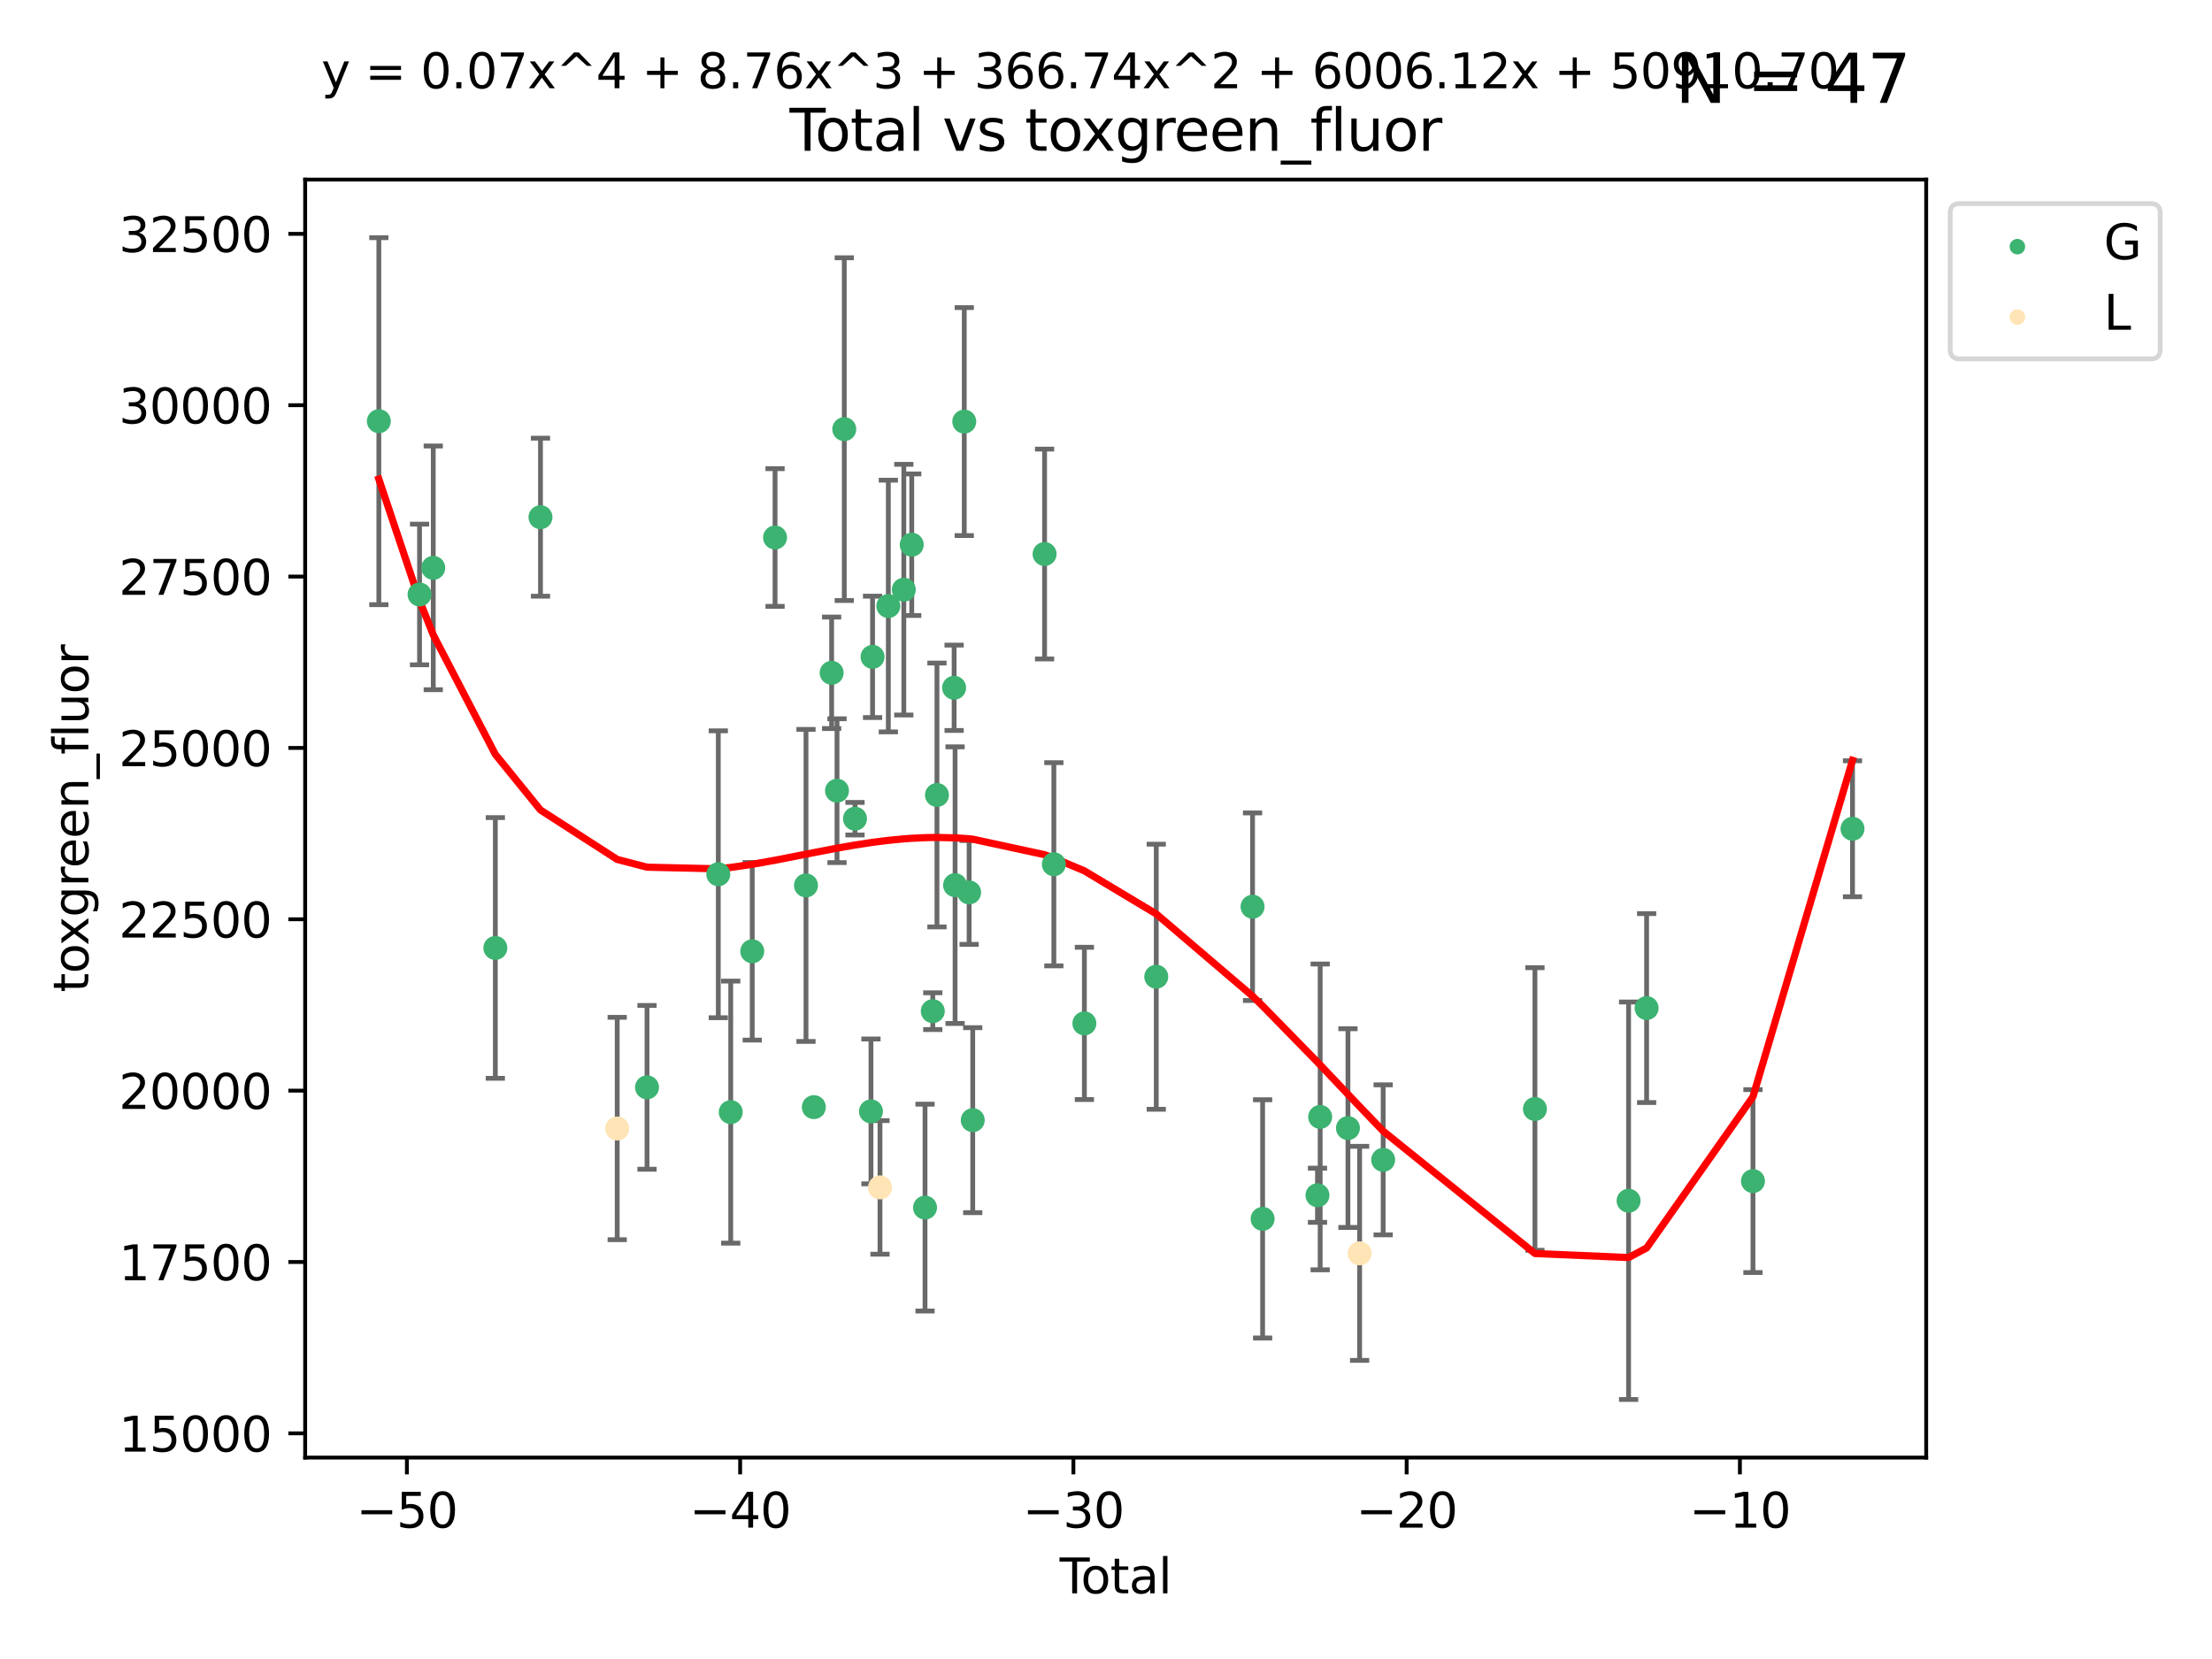 <?xml version="1.0" encoding="utf-8" standalone="no"?>
<!DOCTYPE svg PUBLIC "-//W3C//DTD SVG 1.1//EN"
  "http://www.w3.org/Graphics/SVG/1.1/DTD/svg11.dtd">
<svg xmlns:xlink="http://www.w3.org/1999/xlink" width="460.8pt" height="345.6pt" viewBox="0 0 460.8 345.6" xmlns="http://www.w3.org/2000/svg" version="1.1">
 <defs>
  <style type="text/css">*{stroke-linejoin: round; stroke-linecap: butt}</style>
 </defs>
 <g id="figure_1">
  <g id="patch_1">
   <path d="M 0 345.6 
L 460.8 345.6 
L 460.8 0 
L 0 0 
z
" style="fill: #ffffff"/>
  </g>
  <g id="axes_1">
   <g id="patch_2">
    <path d="M 63.571 303.64 
L 401.26 303.64 
L 401.26 37.411 
L 63.571 37.411 
z
" style="fill: #ffffff"/>
   </g>
   <g id="PathCollection_1">
    <defs>
     <path id="m833a8b3c25" d="M 0 1.118 
C 0.297 1.118 0.581 1 0.791 0.791 
C 1 0.581 1.118 0.297 1.118 0 
C 1.118 -0.297 1 -0.581 0.791 -0.791 
C 0.581 -1 0.297 -1.118 0 -1.118 
C -0.297 -1.118 -0.581 -1 -0.791 -0.791 
C -1 -0.581 -1.118 -0.297 -1.118 0 
C -1.118 0.297 -1 0.581 -0.791 0.791 
C -0.581 1 -0.297 1.118 0 1.118 
z
" style="stroke: #3cb371"/>
    </defs>
    <g clip-path="url(#p21137fdfd8)">
     <use xlink:href="#m833a8b3c25" x="78.921" y="87.738" style="fill: #3cb371; stroke: #3cb371"/>
     <use xlink:href="#m833a8b3c25" x="87.399" y="123.84" style="fill: #3cb371; stroke: #3cb371"/>
     <use xlink:href="#m833a8b3c25" x="90.255" y="118.294" style="fill: #3cb371; stroke: #3cb371"/>
     <use xlink:href="#m833a8b3c25" x="103.187" y="197.476" style="fill: #3cb371; stroke: #3cb371"/>
     <use xlink:href="#m833a8b3c25" x="112.594" y="107.742" style="fill: #3cb371; stroke: #3cb371"/>
     <use xlink:href="#m833a8b3c25" x="134.784" y="226.513" style="fill: #3cb371; stroke: #3cb371"/>
     <use xlink:href="#m833a8b3c25" x="149.633" y="182.125" style="fill: #3cb371; stroke: #3cb371"/>
     <use xlink:href="#m833a8b3c25" x="152.227" y="231.675" style="fill: #3cb371; stroke: #3cb371"/>
     <use xlink:href="#m833a8b3c25" x="156.706" y="198.17" style="fill: #3cb371; stroke: #3cb371"/>
     <use xlink:href="#m833a8b3c25" x="161.458" y="111.975" style="fill: #3cb371; stroke: #3cb371"/>
     <use xlink:href="#m833a8b3c25" x="167.902" y="184.449" style="fill: #3cb371; stroke: #3cb371"/>
     <use xlink:href="#m833a8b3c25" x="169.538" y="230.634" style="fill: #3cb371; stroke: #3cb371"/>
     <use xlink:href="#m833a8b3c25" x="173.244" y="140.158" style="fill: #3cb371; stroke: #3cb371"/>
     <use xlink:href="#m833a8b3c25" x="174.365" y="164.716" style="fill: #3cb371; stroke: #3cb371"/>
     <use xlink:href="#m833a8b3c25" x="175.877" y="89.399" style="fill: #3cb371; stroke: #3cb371"/>
     <use xlink:href="#m833a8b3c25" x="178.111" y="170.55" style="fill: #3cb371; stroke: #3cb371"/>
     <use xlink:href="#m833a8b3c25" x="181.439" y="231.524" style="fill: #3cb371; stroke: #3cb371"/>
     <use xlink:href="#m833a8b3c25" x="181.771" y="136.835" style="fill: #3cb371; stroke: #3cb371"/>
     <use xlink:href="#m833a8b3c25" x="185.056" y="126.245" style="fill: #3cb371; stroke: #3cb371"/>
     <use xlink:href="#m833a8b3c25" x="188.282" y="122.839" style="fill: #3cb371; stroke: #3cb371"/>
     <use xlink:href="#m833a8b3c25" x="189.932" y="113.471" style="fill: #3cb371; stroke: #3cb371"/>
     <use xlink:href="#m833a8b3c25" x="192.701" y="251.565" style="fill: #3cb371; stroke: #3cb371"/>
     <use xlink:href="#m833a8b3c25" x="194.315" y="210.646" style="fill: #3cb371; stroke: #3cb371"/>
     <use xlink:href="#m833a8b3c25" x="195.186" y="165.61" style="fill: #3cb371; stroke: #3cb371"/>
     <use xlink:href="#m833a8b3c25" x="198.759" y="143.275" style="fill: #3cb371; stroke: #3cb371"/>
     <use xlink:href="#m833a8b3c25" x="198.96" y="184.393" style="fill: #3cb371; stroke: #3cb371"/>
     <use xlink:href="#m833a8b3c25" x="200.874" y="87.826" style="fill: #3cb371; stroke: #3cb371"/>
     <use xlink:href="#m833a8b3c25" x="201.885" y="185.911" style="fill: #3cb371; stroke: #3cb371"/>
     <use xlink:href="#m833a8b3c25" x="202.64" y="233.349" style="fill: #3cb371; stroke: #3cb371"/>
     <use xlink:href="#m833a8b3c25" x="217.607" y="115.414" style="fill: #3cb371; stroke: #3cb371"/>
     <use xlink:href="#m833a8b3c25" x="219.537" y="180.043" style="fill: #3cb371; stroke: #3cb371"/>
     <use xlink:href="#m833a8b3c25" x="225.896" y="213.192" style="fill: #3cb371; stroke: #3cb371"/>
     <use xlink:href="#m833a8b3c25" x="240.87" y="203.469" style="fill: #3cb371; stroke: #3cb371"/>
     <use xlink:href="#m833a8b3c25" x="260.929" y="188.883" style="fill: #3cb371; stroke: #3cb371"/>
     <use xlink:href="#m833a8b3c25" x="263.027" y="253.913" style="fill: #3cb371; stroke: #3cb371"/>
     <use xlink:href="#m833a8b3c25" x="274.455" y="248.997" style="fill: #3cb371; stroke: #3cb371"/>
     <use xlink:href="#m833a8b3c25" x="275.016" y="232.673" style="fill: #3cb371; stroke: #3cb371"/>
     <use xlink:href="#m833a8b3c25" x="280.802" y="235.002" style="fill: #3cb371; stroke: #3cb371"/>
     <use xlink:href="#m833a8b3c25" x="288.138" y="241.616" style="fill: #3cb371; stroke: #3cb371"/>
     <use xlink:href="#m833a8b3c25" x="319.757" y="231.019" style="fill: #3cb371; stroke: #3cb371"/>
     <use xlink:href="#m833a8b3c25" x="339.265" y="250.138" style="fill: #3cb371; stroke: #3cb371"/>
     <use xlink:href="#m833a8b3c25" x="343.02" y="210.001" style="fill: #3cb371; stroke: #3cb371"/>
     <use xlink:href="#m833a8b3c25" x="365.174" y="246.043" style="fill: #3cb371; stroke: #3cb371"/>
     <use xlink:href="#m833a8b3c25" x="385.911" y="172.647" style="fill: #3cb371; stroke: #3cb371"/>
    </g>
   </g>
   <g id="PathCollection_2">
    <defs>
     <path id="mdbd1eb223b" d="M 0 1.118 
C 0.297 1.118 0.581 1 0.791 0.791 
C 1 0.581 1.118 0.297 1.118 0 
C 1.118 -0.297 1 -0.581 0.791 -0.791 
C 0.581 -1 0.297 -1.118 0 -1.118 
C -0.297 -1.118 -0.581 -1 -0.791 -0.791 
C -1 -0.581 -1.118 -0.297 -1.118 0 
C -1.118 0.297 -1 0.581 -0.791 0.791 
C -0.581 1 -0.297 1.118 0 1.118 
z
" style="stroke: #ffe4b5"/>
    </defs>
    <g clip-path="url(#p21137fdfd8)">
     <use xlink:href="#mdbd1eb223b" x="128.574" y="235.086" style="fill: #ffe4b5; stroke: #ffe4b5"/>
     <use xlink:href="#mdbd1eb223b" x="183.32" y="247.356" style="fill: #ffe4b5; stroke: #ffe4b5"/>
     <use xlink:href="#mdbd1eb223b" x="283.237" y="261.094" style="fill: #ffe4b5; stroke: #ffe4b5"/>
    </g>
   </g>
   <g id="matplotlib.axis_1">
    <g id="xtick_1">
     <g id="line2d_1">
      <defs>
       <path id="me1c1e3793d" d="M 0 0 
L 0 3.5 
" style="stroke: #000000; stroke-width: 0.8"/>
      </defs>
      <g>
       <use xlink:href="#me1c1e3793d" x="84.763" y="303.64" style="stroke: #000000; stroke-width: 0.8"/>
      </g>
     </g>
     <g id="text_1">
      <!-- −50 -->
      <g transform="translate(74.211 318.238)scale(0.1 -0.1)">
       <defs>
        <path id="DejaVuSans-2212" d="M 678 2272 
L 4684 2272 
L 4684 1741 
L 678 1741 
L 678 2272 
z
" transform="scale(0.016)"/>
        <path id="DejaVuSans-35" d="M 691 4666 
L 3169 4666 
L 3169 4134 
L 1269 4134 
L 1269 2991 
Q 1406 3038 1543 3061 
Q 1681 3084 1819 3084 
Q 2600 3084 3056 2656 
Q 3513 2228 3513 1497 
Q 3513 744 3044 326 
Q 2575 -91 1722 -91 
Q 1428 -91 1123 -41 
Q 819 9 494 109 
L 494 744 
Q 775 591 1075 516 
Q 1375 441 1709 441 
Q 2250 441 2565 725 
Q 2881 1009 2881 1497 
Q 2881 1984 2565 2268 
Q 2250 2553 1709 2553 
Q 1456 2553 1204 2497 
Q 953 2441 691 2322 
L 691 4666 
z
" transform="scale(0.016)"/>
        <path id="DejaVuSans-30" d="M 2034 4250 
Q 1547 4250 1301 3770 
Q 1056 3291 1056 2328 
Q 1056 1369 1301 889 
Q 1547 409 2034 409 
Q 2525 409 2770 889 
Q 3016 1369 3016 2328 
Q 3016 3291 2770 3770 
Q 2525 4250 2034 4250 
z
M 2034 4750 
Q 2819 4750 3233 4129 
Q 3647 3509 3647 2328 
Q 3647 1150 3233 529 
Q 2819 -91 2034 -91 
Q 1250 -91 836 529 
Q 422 1150 422 2328 
Q 422 3509 836 4129 
Q 1250 4750 2034 4750 
z
" transform="scale(0.016)"/>
       </defs>
       <use xlink:href="#DejaVuSans-2212"/>
       <use xlink:href="#DejaVuSans-35" x="83.789"/>
       <use xlink:href="#DejaVuSans-30" x="147.412"/>
      </g>
     </g>
    </g>
    <g id="xtick_2">
     <g id="line2d_2">
      <g>
       <use xlink:href="#me1c1e3793d" x="154.186" y="303.64" style="stroke: #000000; stroke-width: 0.8"/>
      </g>
     </g>
     <g id="text_2">
      <!-- −40 -->
      <g transform="translate(143.633 318.238)scale(0.1 -0.1)">
       <defs>
        <path id="DejaVuSans-34" d="M 2419 4116 
L 825 1625 
L 2419 1625 
L 2419 4116 
z
M 2253 4666 
L 3047 4666 
L 3047 1625 
L 3713 1625 
L 3713 1100 
L 3047 1100 
L 3047 0 
L 2419 0 
L 2419 1100 
L 313 1100 
L 313 1709 
L 2253 4666 
z
" transform="scale(0.016)"/>
       </defs>
       <use xlink:href="#DejaVuSans-2212"/>
       <use xlink:href="#DejaVuSans-34" x="83.789"/>
       <use xlink:href="#DejaVuSans-30" x="147.412"/>
      </g>
     </g>
    </g>
    <g id="xtick_3">
     <g id="line2d_3">
      <g>
       <use xlink:href="#me1c1e3793d" x="223.608" y="303.64" style="stroke: #000000; stroke-width: 0.8"/>
      </g>
     </g>
     <g id="text_3">
      <!-- −30 -->
      <g transform="translate(213.056 318.238)scale(0.1 -0.1)">
       <defs>
        <path id="DejaVuSans-33" d="M 2597 2516 
Q 3050 2419 3304 2112 
Q 3559 1806 3559 1356 
Q 3559 666 3084 287 
Q 2609 -91 1734 -91 
Q 1441 -91 1130 -33 
Q 819 25 488 141 
L 488 750 
Q 750 597 1062 519 
Q 1375 441 1716 441 
Q 2309 441 2620 675 
Q 2931 909 2931 1356 
Q 2931 1769 2642 2001 
Q 2353 2234 1838 2234 
L 1294 2234 
L 1294 2753 
L 1863 2753 
Q 2328 2753 2575 2939 
Q 2822 3125 2822 3475 
Q 2822 3834 2567 4026 
Q 2313 4219 1838 4219 
Q 1578 4219 1281 4162 
Q 984 4106 628 3988 
L 628 4550 
Q 988 4650 1302 4700 
Q 1616 4750 1894 4750 
Q 2613 4750 3031 4423 
Q 3450 4097 3450 3541 
Q 3450 3153 3228 2886 
Q 3006 2619 2597 2516 
z
" transform="scale(0.016)"/>
       </defs>
       <use xlink:href="#DejaVuSans-2212"/>
       <use xlink:href="#DejaVuSans-33" x="83.789"/>
       <use xlink:href="#DejaVuSans-30" x="147.412"/>
      </g>
     </g>
    </g>
    <g id="xtick_4">
     <g id="line2d_4">
      <g>
       <use xlink:href="#me1c1e3793d" x="293.031" y="303.64" style="stroke: #000000; stroke-width: 0.8"/>
      </g>
     </g>
     <g id="text_4">
      <!-- −20 -->
      <g transform="translate(282.478 318.238)scale(0.1 -0.1)">
       <defs>
        <path id="DejaVuSans-32" d="M 1228 531 
L 3431 531 
L 3431 0 
L 469 0 
L 469 531 
Q 828 903 1448 1529 
Q 2069 2156 2228 2338 
Q 2531 2678 2651 2914 
Q 2772 3150 2772 3378 
Q 2772 3750 2511 3984 
Q 2250 4219 1831 4219 
Q 1534 4219 1204 4116 
Q 875 4013 500 3803 
L 500 4441 
Q 881 4594 1212 4672 
Q 1544 4750 1819 4750 
Q 2544 4750 2975 4387 
Q 3406 4025 3406 3419 
Q 3406 3131 3298 2873 
Q 3191 2616 2906 2266 
Q 2828 2175 2409 1742 
Q 1991 1309 1228 531 
z
" transform="scale(0.016)"/>
       </defs>
       <use xlink:href="#DejaVuSans-2212"/>
       <use xlink:href="#DejaVuSans-32" x="83.789"/>
       <use xlink:href="#DejaVuSans-30" x="147.412"/>
      </g>
     </g>
    </g>
    <g id="xtick_5">
     <g id="line2d_5">
      <g>
       <use xlink:href="#me1c1e3793d" x="362.453" y="303.64" style="stroke: #000000; stroke-width: 0.8"/>
      </g>
     </g>
     <g id="text_5">
      <!-- −10 -->
      <g transform="translate(351.901 318.238)scale(0.1 -0.1)">
       <defs>
        <path id="DejaVuSans-31" d="M 794 531 
L 1825 531 
L 1825 4091 
L 703 3866 
L 703 4441 
L 1819 4666 
L 2450 4666 
L 2450 531 
L 3481 531 
L 3481 0 
L 794 0 
L 794 531 
z
" transform="scale(0.016)"/>
       </defs>
       <use xlink:href="#DejaVuSans-2212"/>
       <use xlink:href="#DejaVuSans-31" x="83.789"/>
       <use xlink:href="#DejaVuSans-30" x="147.412"/>
      </g>
     </g>
    </g>
    <g id="text_6">
     <!-- Total -->
     <g transform="translate(220.739 331.917)scale(0.1 -0.1)">
      <defs>
       <path id="DejaVuSans-54" d="M -19 4666 
L 3928 4666 
L 3928 4134 
L 2272 4134 
L 2272 0 
L 1638 0 
L 1638 4134 
L -19 4134 
L -19 4666 
z
" transform="scale(0.016)"/>
       <path id="DejaVuSans-6f" d="M 1959 3097 
Q 1497 3097 1228 2736 
Q 959 2375 959 1747 
Q 959 1119 1226 758 
Q 1494 397 1959 397 
Q 2419 397 2687 759 
Q 2956 1122 2956 1747 
Q 2956 2369 2687 2733 
Q 2419 3097 1959 3097 
z
M 1959 3584 
Q 2709 3584 3137 3096 
Q 3566 2609 3566 1747 
Q 3566 888 3137 398 
Q 2709 -91 1959 -91 
Q 1206 -91 779 398 
Q 353 888 353 1747 
Q 353 2609 779 3096 
Q 1206 3584 1959 3584 
z
" transform="scale(0.016)"/>
       <path id="DejaVuSans-74" d="M 1172 4494 
L 1172 3500 
L 2356 3500 
L 2356 3053 
L 1172 3053 
L 1172 1153 
Q 1172 725 1289 603 
Q 1406 481 1766 481 
L 2356 481 
L 2356 0 
L 1766 0 
Q 1100 0 847 248 
Q 594 497 594 1153 
L 594 3053 
L 172 3053 
L 172 3500 
L 594 3500 
L 594 4494 
L 1172 4494 
z
" transform="scale(0.016)"/>
       <path id="DejaVuSans-61" d="M 2194 1759 
Q 1497 1759 1228 1600 
Q 959 1441 959 1056 
Q 959 750 1161 570 
Q 1363 391 1709 391 
Q 2188 391 2477 730 
Q 2766 1069 2766 1631 
L 2766 1759 
L 2194 1759 
z
M 3341 1997 
L 3341 0 
L 2766 0 
L 2766 531 
Q 2569 213 2275 61 
Q 1981 -91 1556 -91 
Q 1019 -91 701 211 
Q 384 513 384 1019 
Q 384 1609 779 1909 
Q 1175 2209 1959 2209 
L 2766 2209 
L 2766 2266 
Q 2766 2663 2505 2880 
Q 2244 3097 1772 3097 
Q 1472 3097 1187 3025 
Q 903 2953 641 2809 
L 641 3341 
Q 956 3463 1253 3523 
Q 1550 3584 1831 3584 
Q 2591 3584 2966 3190 
Q 3341 2797 3341 1997 
z
" transform="scale(0.016)"/>
       <path id="DejaVuSans-6c" d="M 603 4863 
L 1178 4863 
L 1178 0 
L 603 0 
L 603 4863 
z
" transform="scale(0.016)"/>
      </defs>
      <use xlink:href="#DejaVuSans-54"/>
      <use xlink:href="#DejaVuSans-6f" x="44.084"/>
      <use xlink:href="#DejaVuSans-74" x="105.266"/>
      <use xlink:href="#DejaVuSans-61" x="144.475"/>
      <use xlink:href="#DejaVuSans-6c" x="205.754"/>
     </g>
    </g>
   </g>
   <g id="matplotlib.axis_2">
    <g id="ytick_1">
     <g id="line2d_6">
      <defs>
       <path id="m0586130b0b" d="M 0 0 
L -3.5 0 
" style="stroke: #000000; stroke-width: 0.8"/>
      </defs>
      <g>
       <use xlink:href="#m0586130b0b" x="63.571" y="298.595" style="stroke: #000000; stroke-width: 0.8"/>
      </g>
     </g>
     <g id="text_7">
      <!-- 15000 -->
      <g transform="translate(24.759 302.395)scale(0.1 -0.1)">
       <use xlink:href="#DejaVuSans-31"/>
       <use xlink:href="#DejaVuSans-35" x="63.623"/>
       <use xlink:href="#DejaVuSans-30" x="127.246"/>
       <use xlink:href="#DejaVuSans-30" x="190.869"/>
       <use xlink:href="#DejaVuSans-30" x="254.492"/>
      </g>
     </g>
    </g>
    <g id="ytick_2">
     <g id="line2d_7">
      <g>
       <use xlink:href="#m0586130b0b" x="63.571" y="262.898" style="stroke: #000000; stroke-width: 0.8"/>
      </g>
     </g>
     <g id="text_8">
      <!-- 17500 -->
      <g transform="translate(24.759 266.697)scale(0.1 -0.1)">
       <defs>
        <path id="DejaVuSans-37" d="M 525 4666 
L 3525 4666 
L 3525 4397 
L 1831 0 
L 1172 0 
L 2766 4134 
L 525 4134 
L 525 4666 
z
" transform="scale(0.016)"/>
       </defs>
       <use xlink:href="#DejaVuSans-31"/>
       <use xlink:href="#DejaVuSans-37" x="63.623"/>
       <use xlink:href="#DejaVuSans-35" x="127.246"/>
       <use xlink:href="#DejaVuSans-30" x="190.869"/>
       <use xlink:href="#DejaVuSans-30" x="254.492"/>
      </g>
     </g>
    </g>
    <g id="ytick_3">
     <g id="line2d_8">
      <g>
       <use xlink:href="#m0586130b0b" x="63.571" y="227.2" style="stroke: #000000; stroke-width: 0.8"/>
      </g>
     </g>
     <g id="text_9">
      <!-- 20000 -->
      <g transform="translate(24.759 230.999)scale(0.1 -0.1)">
       <use xlink:href="#DejaVuSans-32"/>
       <use xlink:href="#DejaVuSans-30" x="63.623"/>
       <use xlink:href="#DejaVuSans-30" x="127.246"/>
       <use xlink:href="#DejaVuSans-30" x="190.869"/>
       <use xlink:href="#DejaVuSans-30" x="254.492"/>
      </g>
     </g>
    </g>
    <g id="ytick_4">
     <g id="line2d_9">
      <g>
       <use xlink:href="#m0586130b0b" x="63.571" y="191.502" style="stroke: #000000; stroke-width: 0.8"/>
      </g>
     </g>
     <g id="text_10">
      <!-- 22500 -->
      <g transform="translate(24.759 195.302)scale(0.1 -0.1)">
       <use xlink:href="#DejaVuSans-32"/>
       <use xlink:href="#DejaVuSans-32" x="63.623"/>
       <use xlink:href="#DejaVuSans-35" x="127.246"/>
       <use xlink:href="#DejaVuSans-30" x="190.869"/>
       <use xlink:href="#DejaVuSans-30" x="254.492"/>
      </g>
     </g>
    </g>
    <g id="ytick_5">
     <g id="line2d_10">
      <g>
       <use xlink:href="#m0586130b0b" x="63.571" y="155.805" style="stroke: #000000; stroke-width: 0.8"/>
      </g>
     </g>
     <g id="text_11">
      <!-- 25000 -->
      <g transform="translate(24.759 159.604)scale(0.1 -0.1)">
       <use xlink:href="#DejaVuSans-32"/>
       <use xlink:href="#DejaVuSans-35" x="63.623"/>
       <use xlink:href="#DejaVuSans-30" x="127.246"/>
       <use xlink:href="#DejaVuSans-30" x="190.869"/>
       <use xlink:href="#DejaVuSans-30" x="254.492"/>
      </g>
     </g>
    </g>
    <g id="ytick_6">
     <g id="line2d_11">
      <g>
       <use xlink:href="#m0586130b0b" x="63.571" y="120.107" style="stroke: #000000; stroke-width: 0.8"/>
      </g>
     </g>
     <g id="text_12">
      <!-- 27500 -->
      <g transform="translate(24.759 123.906)scale(0.1 -0.1)">
       <use xlink:href="#DejaVuSans-32"/>
       <use xlink:href="#DejaVuSans-37" x="63.623"/>
       <use xlink:href="#DejaVuSans-35" x="127.246"/>
       <use xlink:href="#DejaVuSans-30" x="190.869"/>
       <use xlink:href="#DejaVuSans-30" x="254.492"/>
      </g>
     </g>
    </g>
    <g id="ytick_7">
     <g id="line2d_12">
      <g>
       <use xlink:href="#m0586130b0b" x="63.571" y="84.409" style="stroke: #000000; stroke-width: 0.8"/>
      </g>
     </g>
     <g id="text_13">
      <!-- 30000 -->
      <g transform="translate(24.759 88.208)scale(0.1 -0.1)">
       <use xlink:href="#DejaVuSans-33"/>
       <use xlink:href="#DejaVuSans-30" x="63.623"/>
       <use xlink:href="#DejaVuSans-30" x="127.246"/>
       <use xlink:href="#DejaVuSans-30" x="190.869"/>
       <use xlink:href="#DejaVuSans-30" x="254.492"/>
      </g>
     </g>
    </g>
    <g id="ytick_8">
     <g id="line2d_13">
      <g>
       <use xlink:href="#m0586130b0b" x="63.571" y="48.712" style="stroke: #000000; stroke-width: 0.8"/>
      </g>
     </g>
     <g id="text_14">
      <!-- 32500 -->
      <g transform="translate(24.759 52.511)scale(0.1 -0.1)">
       <use xlink:href="#DejaVuSans-33"/>
       <use xlink:href="#DejaVuSans-32" x="63.623"/>
       <use xlink:href="#DejaVuSans-35" x="127.246"/>
       <use xlink:href="#DejaVuSans-30" x="190.869"/>
       <use xlink:href="#DejaVuSans-30" x="254.492"/>
      </g>
     </g>
    </g>
    <g id="text_15">
     <!-- toxgreen_fluor -->
     <g transform="translate(18.401 206.72)rotate(-90)scale(0.1 -0.1)">
      <defs>
       <path id="DejaVuSans-78" d="M 3513 3500 
L 2247 1797 
L 3578 0 
L 2900 0 
L 1881 1375 
L 863 0 
L 184 0 
L 1544 1831 
L 300 3500 
L 978 3500 
L 1906 2253 
L 2834 3500 
L 3513 3500 
z
" transform="scale(0.016)"/>
       <path id="DejaVuSans-67" d="M 2906 1791 
Q 2906 2416 2648 2759 
Q 2391 3103 1925 3103 
Q 1463 3103 1205 2759 
Q 947 2416 947 1791 
Q 947 1169 1205 825 
Q 1463 481 1925 481 
Q 2391 481 2648 825 
Q 2906 1169 2906 1791 
z
M 3481 434 
Q 3481 -459 3084 -895 
Q 2688 -1331 1869 -1331 
Q 1566 -1331 1297 -1286 
Q 1028 -1241 775 -1147 
L 775 -588 
Q 1028 -725 1275 -790 
Q 1522 -856 1778 -856 
Q 2344 -856 2625 -561 
Q 2906 -266 2906 331 
L 2906 616 
Q 2728 306 2450 153 
Q 2172 0 1784 0 
Q 1141 0 747 490 
Q 353 981 353 1791 
Q 353 2603 747 3093 
Q 1141 3584 1784 3584 
Q 2172 3584 2450 3431 
Q 2728 3278 2906 2969 
L 2906 3500 
L 3481 3500 
L 3481 434 
z
" transform="scale(0.016)"/>
       <path id="DejaVuSans-72" d="M 2631 2963 
Q 2534 3019 2420 3045 
Q 2306 3072 2169 3072 
Q 1681 3072 1420 2755 
Q 1159 2438 1159 1844 
L 1159 0 
L 581 0 
L 581 3500 
L 1159 3500 
L 1159 2956 
Q 1341 3275 1631 3429 
Q 1922 3584 2338 3584 
Q 2397 3584 2469 3576 
Q 2541 3569 2628 3553 
L 2631 2963 
z
" transform="scale(0.016)"/>
       <path id="DejaVuSans-65" d="M 3597 1894 
L 3597 1613 
L 953 1613 
Q 991 1019 1311 708 
Q 1631 397 2203 397 
Q 2534 397 2845 478 
Q 3156 559 3463 722 
L 3463 178 
Q 3153 47 2828 -22 
Q 2503 -91 2169 -91 
Q 1331 -91 842 396 
Q 353 884 353 1716 
Q 353 2575 817 3079 
Q 1281 3584 2069 3584 
Q 2775 3584 3186 3129 
Q 3597 2675 3597 1894 
z
M 3022 2063 
Q 3016 2534 2758 2815 
Q 2500 3097 2075 3097 
Q 1594 3097 1305 2825 
Q 1016 2553 972 2059 
L 3022 2063 
z
" transform="scale(0.016)"/>
       <path id="DejaVuSans-6e" d="M 3513 2113 
L 3513 0 
L 2938 0 
L 2938 2094 
Q 2938 2591 2744 2837 
Q 2550 3084 2163 3084 
Q 1697 3084 1428 2787 
Q 1159 2491 1159 1978 
L 1159 0 
L 581 0 
L 581 3500 
L 1159 3500 
L 1159 2956 
Q 1366 3272 1645 3428 
Q 1925 3584 2291 3584 
Q 2894 3584 3203 3211 
Q 3513 2838 3513 2113 
z
" transform="scale(0.016)"/>
       <path id="DejaVuSans-5f" d="M 3263 -1063 
L 3263 -1509 
L -63 -1509 
L -63 -1063 
L 3263 -1063 
z
" transform="scale(0.016)"/>
       <path id="DejaVuSans-66" d="M 2375 4863 
L 2375 4384 
L 1825 4384 
Q 1516 4384 1395 4259 
Q 1275 4134 1275 3809 
L 1275 3500 
L 2222 3500 
L 2222 3053 
L 1275 3053 
L 1275 0 
L 697 0 
L 697 3053 
L 147 3053 
L 147 3500 
L 697 3500 
L 697 3744 
Q 697 4328 969 4595 
Q 1241 4863 1831 4863 
L 2375 4863 
z
" transform="scale(0.016)"/>
       <path id="DejaVuSans-75" d="M 544 1381 
L 544 3500 
L 1119 3500 
L 1119 1403 
Q 1119 906 1312 657 
Q 1506 409 1894 409 
Q 2359 409 2629 706 
Q 2900 1003 2900 1516 
L 2900 3500 
L 3475 3500 
L 3475 0 
L 2900 0 
L 2900 538 
Q 2691 219 2414 64 
Q 2138 -91 1772 -91 
Q 1169 -91 856 284 
Q 544 659 544 1381 
z
M 1991 3584 
L 1991 3584 
z
" transform="scale(0.016)"/>
      </defs>
      <use xlink:href="#DejaVuSans-74"/>
      <use xlink:href="#DejaVuSans-6f" x="39.209"/>
      <use xlink:href="#DejaVuSans-78" x="97.266"/>
      <use xlink:href="#DejaVuSans-67" x="156.445"/>
      <use xlink:href="#DejaVuSans-72" x="219.922"/>
      <use xlink:href="#DejaVuSans-65" x="258.785"/>
      <use xlink:href="#DejaVuSans-65" x="320.309"/>
      <use xlink:href="#DejaVuSans-6e" x="381.832"/>
      <use xlink:href="#DejaVuSans-5f" x="445.211"/>
      <use xlink:href="#DejaVuSans-66" x="495.211"/>
      <use xlink:href="#DejaVuSans-6c" x="530.416"/>
      <use xlink:href="#DejaVuSans-75" x="558.199"/>
      <use xlink:href="#DejaVuSans-6f" x="621.578"/>
      <use xlink:href="#DejaVuSans-72" x="682.76"/>
     </g>
    </g>
   </g>
   <g id="LineCollection_1">
    <path d="M 78.921 125.963 
L 78.921 49.513 
" clip-path="url(#p21137fdfd8)" style="fill: none; stroke: #696969"/>
    <path d="M 87.399 138.491 
L 87.399 109.188 
" clip-path="url(#p21137fdfd8)" style="fill: none; stroke: #696969"/>
    <path d="M 90.255 143.678 
L 90.255 92.91 
" clip-path="url(#p21137fdfd8)" style="fill: none; stroke: #696969"/>
    <path d="M 103.187 224.63 
L 103.187 170.321 
" clip-path="url(#p21137fdfd8)" style="fill: none; stroke: #696969"/>
    <path d="M 112.594 124.201 
L 112.594 91.283 
" clip-path="url(#p21137fdfd8)" style="fill: none; stroke: #696969"/>
    <path d="M 134.784 243.573 
L 134.784 209.453 
" clip-path="url(#p21137fdfd8)" style="fill: none; stroke: #696969"/>
    <path d="M 149.633 212.008 
L 149.633 152.241 
" clip-path="url(#p21137fdfd8)" style="fill: none; stroke: #696969"/>
    <path d="M 152.227 258.971 
L 152.227 204.379 
" clip-path="url(#p21137fdfd8)" style="fill: none; stroke: #696969"/>
    <path d="M 156.706 216.671 
L 156.706 179.67 
" clip-path="url(#p21137fdfd8)" style="fill: none; stroke: #696969"/>
    <path d="M 161.458 126.313 
L 161.458 97.637 
" clip-path="url(#p21137fdfd8)" style="fill: none; stroke: #696969"/>
    <path d="M 167.902 216.951 
L 167.902 151.946 
" clip-path="url(#p21137fdfd8)" style="fill: none; stroke: #696969"/>
    <path d="M 169.538 231.703 
L 169.538 229.566 
" clip-path="url(#p21137fdfd8)" style="fill: none; stroke: #696969"/>
    <path d="M 173.244 151.771 
L 173.244 128.545 
" clip-path="url(#p21137fdfd8)" style="fill: none; stroke: #696969"/>
    <path d="M 174.365 179.695 
L 174.365 149.737 
" clip-path="url(#p21137fdfd8)" style="fill: none; stroke: #696969"/>
    <path d="M 175.877 125.101 
L 175.877 53.697 
" clip-path="url(#p21137fdfd8)" style="fill: none; stroke: #696969"/>
    <path d="M 178.111 173.944 
L 178.111 167.156 
" clip-path="url(#p21137fdfd8)" style="fill: none; stroke: #696969"/>
    <path d="M 181.439 246.61 
L 181.439 216.439 
" clip-path="url(#p21137fdfd8)" style="fill: none; stroke: #696969"/>
    <path d="M 181.771 149.475 
L 181.771 124.196 
" clip-path="url(#p21137fdfd8)" style="fill: none; stroke: #696969"/>
    <path d="M 185.056 152.461 
L 185.056 100.029 
" clip-path="url(#p21137fdfd8)" style="fill: none; stroke: #696969"/>
    <path d="M 188.282 148.952 
L 188.282 96.727 
" clip-path="url(#p21137fdfd8)" style="fill: none; stroke: #696969"/>
    <path d="M 189.932 128.219 
L 189.932 98.724 
" clip-path="url(#p21137fdfd8)" style="fill: none; stroke: #696969"/>
    <path d="M 192.701 273.112 
L 192.701 230.018 
" clip-path="url(#p21137fdfd8)" style="fill: none; stroke: #696969"/>
    <path d="M 194.315 214.476 
L 194.315 206.815 
" clip-path="url(#p21137fdfd8)" style="fill: none; stroke: #696969"/>
    <path d="M 195.186 193.101 
L 195.186 138.12 
" clip-path="url(#p21137fdfd8)" style="fill: none; stroke: #696969"/>
    <path d="M 198.759 152.166 
L 198.759 134.384 
" clip-path="url(#p21137fdfd8)" style="fill: none; stroke: #696969"/>
    <path d="M 198.96 213.208 
L 198.96 155.578 
" clip-path="url(#p21137fdfd8)" style="fill: none; stroke: #696969"/>
    <path d="M 200.874 111.572 
L 200.874 64.079 
" clip-path="url(#p21137fdfd8)" style="fill: none; stroke: #696969"/>
    <path d="M 201.885 196.732 
L 201.885 175.091 
" clip-path="url(#p21137fdfd8)" style="fill: none; stroke: #696969"/>
    <path d="M 202.64 252.617 
L 202.64 214.081 
" clip-path="url(#p21137fdfd8)" style="fill: none; stroke: #696969"/>
    <path d="M 217.607 137.275 
L 217.607 93.554 
" clip-path="url(#p21137fdfd8)" style="fill: none; stroke: #696969"/>
    <path d="M 219.537 201.207 
L 219.537 158.878 
" clip-path="url(#p21137fdfd8)" style="fill: none; stroke: #696969"/>
    <path d="M 225.896 229.053 
L 225.896 197.331 
" clip-path="url(#p21137fdfd8)" style="fill: none; stroke: #696969"/>
    <path d="M 240.87 231.08 
L 240.87 175.858 
" clip-path="url(#p21137fdfd8)" style="fill: none; stroke: #696969"/>
    <path d="M 260.929 208.417 
L 260.929 169.348 
" clip-path="url(#p21137fdfd8)" style="fill: none; stroke: #696969"/>
    <path d="M 263.027 278.729 
L 263.027 229.098 
" clip-path="url(#p21137fdfd8)" style="fill: none; stroke: #696969"/>
    <path d="M 274.455 254.642 
L 274.455 243.352 
" clip-path="url(#p21137fdfd8)" style="fill: none; stroke: #696969"/>
    <path d="M 275.016 264.522 
L 275.016 200.824 
" clip-path="url(#p21137fdfd8)" style="fill: none; stroke: #696969"/>
    <path d="M 280.802 255.7 
L 280.802 214.304 
" clip-path="url(#p21137fdfd8)" style="fill: none; stroke: #696969"/>
    <path d="M 288.138 257.245 
L 288.138 225.987 
" clip-path="url(#p21137fdfd8)" style="fill: none; stroke: #696969"/>
    <path d="M 319.757 260.454 
L 319.757 201.583 
" clip-path="url(#p21137fdfd8)" style="fill: none; stroke: #696969"/>
    <path d="M 339.265 291.539 
L 339.265 208.738 
" clip-path="url(#p21137fdfd8)" style="fill: none; stroke: #696969"/>
    <path d="M 343.02 229.683 
L 343.02 190.32 
" clip-path="url(#p21137fdfd8)" style="fill: none; stroke: #696969"/>
    <path d="M 365.174 265.099 
L 365.174 226.988 
" clip-path="url(#p21137fdfd8)" style="fill: none; stroke: #696969"/>
    <path d="M 385.911 186.807 
L 385.911 158.487 
" clip-path="url(#p21137fdfd8)" style="fill: none; stroke: #696969"/>
   </g>
   <g id="line2d_14">
    <defs>
     <path id="m7c204d60ef" d="M 2 0 
L -2 -0 
" style="stroke: #696969"/>
    </defs>
    <g clip-path="url(#p21137fdfd8)">
     <use xlink:href="#m7c204d60ef" x="78.921" y="125.963" style="fill: #696969; stroke: #696969"/>
     <use xlink:href="#m7c204d60ef" x="87.399" y="138.491" style="fill: #696969; stroke: #696969"/>
     <use xlink:href="#m7c204d60ef" x="90.255" y="143.678" style="fill: #696969; stroke: #696969"/>
     <use xlink:href="#m7c204d60ef" x="103.187" y="224.63" style="fill: #696969; stroke: #696969"/>
     <use xlink:href="#m7c204d60ef" x="112.594" y="124.201" style="fill: #696969; stroke: #696969"/>
     <use xlink:href="#m7c204d60ef" x="134.784" y="243.573" style="fill: #696969; stroke: #696969"/>
     <use xlink:href="#m7c204d60ef" x="149.633" y="212.008" style="fill: #696969; stroke: #696969"/>
     <use xlink:href="#m7c204d60ef" x="152.227" y="258.971" style="fill: #696969; stroke: #696969"/>
     <use xlink:href="#m7c204d60ef" x="156.706" y="216.671" style="fill: #696969; stroke: #696969"/>
     <use xlink:href="#m7c204d60ef" x="161.458" y="126.313" style="fill: #696969; stroke: #696969"/>
     <use xlink:href="#m7c204d60ef" x="167.902" y="216.951" style="fill: #696969; stroke: #696969"/>
     <use xlink:href="#m7c204d60ef" x="169.538" y="231.703" style="fill: #696969; stroke: #696969"/>
     <use xlink:href="#m7c204d60ef" x="173.244" y="151.771" style="fill: #696969; stroke: #696969"/>
     <use xlink:href="#m7c204d60ef" x="174.365" y="179.695" style="fill: #696969; stroke: #696969"/>
     <use xlink:href="#m7c204d60ef" x="175.877" y="125.101" style="fill: #696969; stroke: #696969"/>
     <use xlink:href="#m7c204d60ef" x="178.111" y="173.944" style="fill: #696969; stroke: #696969"/>
     <use xlink:href="#m7c204d60ef" x="181.439" y="246.61" style="fill: #696969; stroke: #696969"/>
     <use xlink:href="#m7c204d60ef" x="181.771" y="149.475" style="fill: #696969; stroke: #696969"/>
     <use xlink:href="#m7c204d60ef" x="185.056" y="152.461" style="fill: #696969; stroke: #696969"/>
     <use xlink:href="#m7c204d60ef" x="188.282" y="148.952" style="fill: #696969; stroke: #696969"/>
     <use xlink:href="#m7c204d60ef" x="189.932" y="128.219" style="fill: #696969; stroke: #696969"/>
     <use xlink:href="#m7c204d60ef" x="192.701" y="273.112" style="fill: #696969; stroke: #696969"/>
     <use xlink:href="#m7c204d60ef" x="194.315" y="214.476" style="fill: #696969; stroke: #696969"/>
     <use xlink:href="#m7c204d60ef" x="195.186" y="193.101" style="fill: #696969; stroke: #696969"/>
     <use xlink:href="#m7c204d60ef" x="198.759" y="152.166" style="fill: #696969; stroke: #696969"/>
     <use xlink:href="#m7c204d60ef" x="198.96" y="213.208" style="fill: #696969; stroke: #696969"/>
     <use xlink:href="#m7c204d60ef" x="200.874" y="111.572" style="fill: #696969; stroke: #696969"/>
     <use xlink:href="#m7c204d60ef" x="201.885" y="196.732" style="fill: #696969; stroke: #696969"/>
     <use xlink:href="#m7c204d60ef" x="202.64" y="252.617" style="fill: #696969; stroke: #696969"/>
     <use xlink:href="#m7c204d60ef" x="217.607" y="137.275" style="fill: #696969; stroke: #696969"/>
     <use xlink:href="#m7c204d60ef" x="219.537" y="201.207" style="fill: #696969; stroke: #696969"/>
     <use xlink:href="#m7c204d60ef" x="225.896" y="229.053" style="fill: #696969; stroke: #696969"/>
     <use xlink:href="#m7c204d60ef" x="240.87" y="231.08" style="fill: #696969; stroke: #696969"/>
     <use xlink:href="#m7c204d60ef" x="260.929" y="208.417" style="fill: #696969; stroke: #696969"/>
     <use xlink:href="#m7c204d60ef" x="263.027" y="278.729" style="fill: #696969; stroke: #696969"/>
     <use xlink:href="#m7c204d60ef" x="274.455" y="254.642" style="fill: #696969; stroke: #696969"/>
     <use xlink:href="#m7c204d60ef" x="275.016" y="264.522" style="fill: #696969; stroke: #696969"/>
     <use xlink:href="#m7c204d60ef" x="280.802" y="255.7" style="fill: #696969; stroke: #696969"/>
     <use xlink:href="#m7c204d60ef" x="288.138" y="257.245" style="fill: #696969; stroke: #696969"/>
     <use xlink:href="#m7c204d60ef" x="319.757" y="260.454" style="fill: #696969; stroke: #696969"/>
     <use xlink:href="#m7c204d60ef" x="339.265" y="291.539" style="fill: #696969; stroke: #696969"/>
     <use xlink:href="#m7c204d60ef" x="343.02" y="229.683" style="fill: #696969; stroke: #696969"/>
     <use xlink:href="#m7c204d60ef" x="365.174" y="265.099" style="fill: #696969; stroke: #696969"/>
     <use xlink:href="#m7c204d60ef" x="385.911" y="186.807" style="fill: #696969; stroke: #696969"/>
    </g>
   </g>
   <g id="line2d_15">
    <g clip-path="url(#p21137fdfd8)">
     <use xlink:href="#m7c204d60ef" x="78.921" y="49.513" style="fill: #696969; stroke: #696969"/>
     <use xlink:href="#m7c204d60ef" x="87.399" y="109.188" style="fill: #696969; stroke: #696969"/>
     <use xlink:href="#m7c204d60ef" x="90.255" y="92.91" style="fill: #696969; stroke: #696969"/>
     <use xlink:href="#m7c204d60ef" x="103.187" y="170.321" style="fill: #696969; stroke: #696969"/>
     <use xlink:href="#m7c204d60ef" x="112.594" y="91.283" style="fill: #696969; stroke: #696969"/>
     <use xlink:href="#m7c204d60ef" x="134.784" y="209.453" style="fill: #696969; stroke: #696969"/>
     <use xlink:href="#m7c204d60ef" x="149.633" y="152.241" style="fill: #696969; stroke: #696969"/>
     <use xlink:href="#m7c204d60ef" x="152.227" y="204.379" style="fill: #696969; stroke: #696969"/>
     <use xlink:href="#m7c204d60ef" x="156.706" y="179.67" style="fill: #696969; stroke: #696969"/>
     <use xlink:href="#m7c204d60ef" x="161.458" y="97.637" style="fill: #696969; stroke: #696969"/>
     <use xlink:href="#m7c204d60ef" x="167.902" y="151.946" style="fill: #696969; stroke: #696969"/>
     <use xlink:href="#m7c204d60ef" x="169.538" y="229.566" style="fill: #696969; stroke: #696969"/>
     <use xlink:href="#m7c204d60ef" x="173.244" y="128.545" style="fill: #696969; stroke: #696969"/>
     <use xlink:href="#m7c204d60ef" x="174.365" y="149.737" style="fill: #696969; stroke: #696969"/>
     <use xlink:href="#m7c204d60ef" x="175.877" y="53.697" style="fill: #696969; stroke: #696969"/>
     <use xlink:href="#m7c204d60ef" x="178.111" y="167.156" style="fill: #696969; stroke: #696969"/>
     <use xlink:href="#m7c204d60ef" x="181.439" y="216.439" style="fill: #696969; stroke: #696969"/>
     <use xlink:href="#m7c204d60ef" x="181.771" y="124.196" style="fill: #696969; stroke: #696969"/>
     <use xlink:href="#m7c204d60ef" x="185.056" y="100.029" style="fill: #696969; stroke: #696969"/>
     <use xlink:href="#m7c204d60ef" x="188.282" y="96.727" style="fill: #696969; stroke: #696969"/>
     <use xlink:href="#m7c204d60ef" x="189.932" y="98.724" style="fill: #696969; stroke: #696969"/>
     <use xlink:href="#m7c204d60ef" x="192.701" y="230.018" style="fill: #696969; stroke: #696969"/>
     <use xlink:href="#m7c204d60ef" x="194.315" y="206.815" style="fill: #696969; stroke: #696969"/>
     <use xlink:href="#m7c204d60ef" x="195.186" y="138.12" style="fill: #696969; stroke: #696969"/>
     <use xlink:href="#m7c204d60ef" x="198.759" y="134.384" style="fill: #696969; stroke: #696969"/>
     <use xlink:href="#m7c204d60ef" x="198.96" y="155.578" style="fill: #696969; stroke: #696969"/>
     <use xlink:href="#m7c204d60ef" x="200.874" y="64.079" style="fill: #696969; stroke: #696969"/>
     <use xlink:href="#m7c204d60ef" x="201.885" y="175.091" style="fill: #696969; stroke: #696969"/>
     <use xlink:href="#m7c204d60ef" x="202.64" y="214.081" style="fill: #696969; stroke: #696969"/>
     <use xlink:href="#m7c204d60ef" x="217.607" y="93.554" style="fill: #696969; stroke: #696969"/>
     <use xlink:href="#m7c204d60ef" x="219.537" y="158.878" style="fill: #696969; stroke: #696969"/>
     <use xlink:href="#m7c204d60ef" x="225.896" y="197.331" style="fill: #696969; stroke: #696969"/>
     <use xlink:href="#m7c204d60ef" x="240.87" y="175.858" style="fill: #696969; stroke: #696969"/>
     <use xlink:href="#m7c204d60ef" x="260.929" y="169.348" style="fill: #696969; stroke: #696969"/>
     <use xlink:href="#m7c204d60ef" x="263.027" y="229.098" style="fill: #696969; stroke: #696969"/>
     <use xlink:href="#m7c204d60ef" x="274.455" y="243.352" style="fill: #696969; stroke: #696969"/>
     <use xlink:href="#m7c204d60ef" x="275.016" y="200.824" style="fill: #696969; stroke: #696969"/>
     <use xlink:href="#m7c204d60ef" x="280.802" y="214.304" style="fill: #696969; stroke: #696969"/>
     <use xlink:href="#m7c204d60ef" x="288.138" y="225.987" style="fill: #696969; stroke: #696969"/>
     <use xlink:href="#m7c204d60ef" x="319.757" y="201.583" style="fill: #696969; stroke: #696969"/>
     <use xlink:href="#m7c204d60ef" x="339.265" y="208.738" style="fill: #696969; stroke: #696969"/>
     <use xlink:href="#m7c204d60ef" x="343.02" y="190.32" style="fill: #696969; stroke: #696969"/>
     <use xlink:href="#m7c204d60ef" x="365.174" y="226.988" style="fill: #696969; stroke: #696969"/>
     <use xlink:href="#m7c204d60ef" x="385.911" y="158.487" style="fill: #696969; stroke: #696969"/>
    </g>
   </g>
   <g id="LineCollection_2">
    <path d="M 128.574 258.249 
L 128.574 211.924 
" clip-path="url(#p21137fdfd8)" style="fill: none; stroke: #696969"/>
    <path d="M 183.32 261.271 
L 183.32 233.441 
" clip-path="url(#p21137fdfd8)" style="fill: none; stroke: #696969"/>
    <path d="M 283.237 283.392 
L 283.237 238.797 
" clip-path="url(#p21137fdfd8)" style="fill: none; stroke: #696969"/>
   </g>
   <g id="line2d_16">
    <g clip-path="url(#p21137fdfd8)">
     <use xlink:href="#m7c204d60ef" x="128.574" y="258.249" style="fill: #696969; stroke: #696969"/>
     <use xlink:href="#m7c204d60ef" x="183.32" y="261.271" style="fill: #696969; stroke: #696969"/>
     <use xlink:href="#m7c204d60ef" x="283.237" y="283.392" style="fill: #696969; stroke: #696969"/>
    </g>
   </g>
   <g id="line2d_17">
    <g clip-path="url(#p21137fdfd8)">
     <use xlink:href="#m7c204d60ef" x="128.574" y="211.924" style="fill: #696969; stroke: #696969"/>
     <use xlink:href="#m7c204d60ef" x="183.32" y="233.441" style="fill: #696969; stroke: #696969"/>
     <use xlink:href="#m7c204d60ef" x="283.237" y="238.797" style="fill: #696969; stroke: #696969"/>
    </g>
   </g>
   <g id="line2d_18">
    <path d="M 78.921 99.807 
L 87.399 125.107 
L 90.255 132.257 
L 103.187 157.149 
L 112.594 168.74 
L 128.574 179.034 
L 134.784 180.649 
L 149.633 180.996 
L 152.227 180.705 
L 156.706 180.049 
L 161.458 179.204 
L 167.902 177.942 
L 169.538 177.618 
L 173.244 176.902 
L 174.365 176.694 
L 175.877 176.421 
L 178.111 176.038 
L 181.439 175.526 
L 181.771 175.479 
L 183.32 175.272 
L 185.056 175.063 
L 188.282 174.75 
L 189.932 174.63 
L 192.701 174.497 
L 194.315 174.461 
L 195.186 174.455 
L 198.759 174.533 
L 198.96 174.542 
L 200.874 174.659 
L 201.885 174.742 
L 202.64 174.814 
L 217.607 178.048 
L 219.537 178.729 
L 225.896 181.417 
L 240.87 190.389 
L 260.929 207.505 
L 263.027 209.557 
L 274.455 221.258 
L 275.016 221.848 
L 280.802 227.954 
L 283.237 230.52 
L 288.138 235.628 
L 319.757 261.129 
L 339.265 261.969 
L 343.02 259.973 
L 365.174 228.477 
L 385.911 158.394 
" clip-path="url(#p21137fdfd8)" style="fill: none; stroke: #ff0000; stroke-width: 1.5; stroke-linecap: square"/>
   </g>
   <g id="line2d_19">
    <defs>
     <path id="m2b8219908f" d="M 0 2 
C 0.53 2 1.039 1.789 1.414 1.414 
C 1.789 1.039 2 0.53 2 0 
C 2 -0.53 1.789 -1.039 1.414 -1.414 
C 1.039 -1.789 0.53 -2 0 -2 
C -0.53 -2 -1.039 -1.789 -1.414 -1.414 
C -1.789 -1.039 -2 -0.53 -2 0 
C -2 0.53 -1.789 1.039 -1.414 1.414 
C -1.039 1.789 -0.53 2 0 2 
z
" style="stroke: #3cb371"/>
    </defs>
    <g clip-path="url(#p21137fdfd8)">
     <use xlink:href="#m2b8219908f" x="78.921" y="87.738" style="fill: #3cb371; stroke: #3cb371"/>
     <use xlink:href="#m2b8219908f" x="87.399" y="123.84" style="fill: #3cb371; stroke: #3cb371"/>
     <use xlink:href="#m2b8219908f" x="90.255" y="118.294" style="fill: #3cb371; stroke: #3cb371"/>
     <use xlink:href="#m2b8219908f" x="103.187" y="197.476" style="fill: #3cb371; stroke: #3cb371"/>
     <use xlink:href="#m2b8219908f" x="112.594" y="107.742" style="fill: #3cb371; stroke: #3cb371"/>
     <use xlink:href="#m2b8219908f" x="134.784" y="226.513" style="fill: #3cb371; stroke: #3cb371"/>
     <use xlink:href="#m2b8219908f" x="149.633" y="182.125" style="fill: #3cb371; stroke: #3cb371"/>
     <use xlink:href="#m2b8219908f" x="152.227" y="231.675" style="fill: #3cb371; stroke: #3cb371"/>
     <use xlink:href="#m2b8219908f" x="156.706" y="198.17" style="fill: #3cb371; stroke: #3cb371"/>
     <use xlink:href="#m2b8219908f" x="161.458" y="111.975" style="fill: #3cb371; stroke: #3cb371"/>
     <use xlink:href="#m2b8219908f" x="167.902" y="184.449" style="fill: #3cb371; stroke: #3cb371"/>
     <use xlink:href="#m2b8219908f" x="169.538" y="230.634" style="fill: #3cb371; stroke: #3cb371"/>
     <use xlink:href="#m2b8219908f" x="173.244" y="140.158" style="fill: #3cb371; stroke: #3cb371"/>
     <use xlink:href="#m2b8219908f" x="174.365" y="164.716" style="fill: #3cb371; stroke: #3cb371"/>
     <use xlink:href="#m2b8219908f" x="175.877" y="89.399" style="fill: #3cb371; stroke: #3cb371"/>
     <use xlink:href="#m2b8219908f" x="178.111" y="170.55" style="fill: #3cb371; stroke: #3cb371"/>
     <use xlink:href="#m2b8219908f" x="181.439" y="231.524" style="fill: #3cb371; stroke: #3cb371"/>
     <use xlink:href="#m2b8219908f" x="181.771" y="136.835" style="fill: #3cb371; stroke: #3cb371"/>
     <use xlink:href="#m2b8219908f" x="185.056" y="126.245" style="fill: #3cb371; stroke: #3cb371"/>
     <use xlink:href="#m2b8219908f" x="188.282" y="122.839" style="fill: #3cb371; stroke: #3cb371"/>
     <use xlink:href="#m2b8219908f" x="189.932" y="113.471" style="fill: #3cb371; stroke: #3cb371"/>
     <use xlink:href="#m2b8219908f" x="192.701" y="251.565" style="fill: #3cb371; stroke: #3cb371"/>
     <use xlink:href="#m2b8219908f" x="194.315" y="210.646" style="fill: #3cb371; stroke: #3cb371"/>
     <use xlink:href="#m2b8219908f" x="195.186" y="165.61" style="fill: #3cb371; stroke: #3cb371"/>
     <use xlink:href="#m2b8219908f" x="198.759" y="143.275" style="fill: #3cb371; stroke: #3cb371"/>
     <use xlink:href="#m2b8219908f" x="198.96" y="184.393" style="fill: #3cb371; stroke: #3cb371"/>
     <use xlink:href="#m2b8219908f" x="200.874" y="87.826" style="fill: #3cb371; stroke: #3cb371"/>
     <use xlink:href="#m2b8219908f" x="201.885" y="185.911" style="fill: #3cb371; stroke: #3cb371"/>
     <use xlink:href="#m2b8219908f" x="202.64" y="233.349" style="fill: #3cb371; stroke: #3cb371"/>
     <use xlink:href="#m2b8219908f" x="217.607" y="115.414" style="fill: #3cb371; stroke: #3cb371"/>
     <use xlink:href="#m2b8219908f" x="219.537" y="180.043" style="fill: #3cb371; stroke: #3cb371"/>
     <use xlink:href="#m2b8219908f" x="225.896" y="213.192" style="fill: #3cb371; stroke: #3cb371"/>
     <use xlink:href="#m2b8219908f" x="240.87" y="203.469" style="fill: #3cb371; stroke: #3cb371"/>
     <use xlink:href="#m2b8219908f" x="260.929" y="188.883" style="fill: #3cb371; stroke: #3cb371"/>
     <use xlink:href="#m2b8219908f" x="263.027" y="253.913" style="fill: #3cb371; stroke: #3cb371"/>
     <use xlink:href="#m2b8219908f" x="274.455" y="248.997" style="fill: #3cb371; stroke: #3cb371"/>
     <use xlink:href="#m2b8219908f" x="275.016" y="232.673" style="fill: #3cb371; stroke: #3cb371"/>
     <use xlink:href="#m2b8219908f" x="280.802" y="235.002" style="fill: #3cb371; stroke: #3cb371"/>
     <use xlink:href="#m2b8219908f" x="288.138" y="241.616" style="fill: #3cb371; stroke: #3cb371"/>
     <use xlink:href="#m2b8219908f" x="319.757" y="231.019" style="fill: #3cb371; stroke: #3cb371"/>
     <use xlink:href="#m2b8219908f" x="339.265" y="250.138" style="fill: #3cb371; stroke: #3cb371"/>
     <use xlink:href="#m2b8219908f" x="343.02" y="210.001" style="fill: #3cb371; stroke: #3cb371"/>
     <use xlink:href="#m2b8219908f" x="365.174" y="246.043" style="fill: #3cb371; stroke: #3cb371"/>
     <use xlink:href="#m2b8219908f" x="385.911" y="172.647" style="fill: #3cb371; stroke: #3cb371"/>
    </g>
   </g>
   <g id="line2d_20">
    <defs>
     <path id="m71db57c9d3" d="M 0 2 
C 0.53 2 1.039 1.789 1.414 1.414 
C 1.789 1.039 2 0.53 2 0 
C 2 -0.53 1.789 -1.039 1.414 -1.414 
C 1.039 -1.789 0.53 -2 0 -2 
C -0.53 -2 -1.039 -1.789 -1.414 -1.414 
C -1.789 -1.039 -2 -0.53 -2 0 
C -2 0.53 -1.789 1.039 -1.414 1.414 
C -1.039 1.789 -0.53 2 0 2 
z
" style="stroke: #ffe4b5"/>
    </defs>
    <g clip-path="url(#p21137fdfd8)">
     <use xlink:href="#m71db57c9d3" x="128.574" y="235.086" style="fill: #ffe4b5; stroke: #ffe4b5"/>
     <use xlink:href="#m71db57c9d3" x="183.32" y="247.356" style="fill: #ffe4b5; stroke: #ffe4b5"/>
     <use xlink:href="#m71db57c9d3" x="283.237" y="261.094" style="fill: #ffe4b5; stroke: #ffe4b5"/>
    </g>
   </g>
   <g id="patch_3">
    <path d="M 63.571 303.64 
L 63.571 37.411 
" style="fill: none; stroke: #000000; stroke-width: 0.8; stroke-linejoin: miter; stroke-linecap: square"/>
   </g>
   <g id="patch_4">
    <path d="M 401.26 303.64 
L 401.26 37.411 
" style="fill: none; stroke: #000000; stroke-width: 0.8; stroke-linejoin: miter; stroke-linecap: square"/>
   </g>
   <g id="patch_5">
    <path d="M 63.571 303.64 
L 401.26 303.64 
" style="fill: none; stroke: #000000; stroke-width: 0.8; stroke-linejoin: miter; stroke-linecap: square"/>
   </g>
   <g id="patch_6">
    <path d="M 63.571 37.411 
L 401.26 37.411 
" style="fill: none; stroke: #000000; stroke-width: 0.8; stroke-linejoin: miter; stroke-linecap: square"/>
   </g>
   <g id="text_16">
    <!-- N = 47 -->
    <g transform="translate(348.964 21.426)scale(0.14 -0.14)">
     <defs>
      <path id="DejaVuSans-4e" d="M 628 4666 
L 1478 4666 
L 3547 763 
L 3547 4666 
L 4159 4666 
L 4159 0 
L 3309 0 
L 1241 3903 
L 1241 0 
L 628 0 
L 628 4666 
z
" transform="scale(0.016)"/>
      <path id="DejaVuSans-20" transform="scale(0.016)"/>
      <path id="DejaVuSans-3d" d="M 678 2906 
L 4684 2906 
L 4684 2381 
L 678 2381 
L 678 2906 
z
M 678 1631 
L 4684 1631 
L 4684 1100 
L 678 1100 
L 678 1631 
z
" transform="scale(0.016)"/>
     </defs>
     <use xlink:href="#DejaVuSans-4e"/>
     <use xlink:href="#DejaVuSans-20" x="74.805"/>
     <use xlink:href="#DejaVuSans-3d" x="106.592"/>
     <use xlink:href="#DejaVuSans-20" x="190.381"/>
     <use xlink:href="#DejaVuSans-34" x="222.168"/>
     <use xlink:href="#DejaVuSans-37" x="285.791"/>
    </g>
   </g>
   <g id="text_17">
    <!-- y = 0.07x^4 + 8.76x^3 + 366.74x^2 + 6006.12x + 50910.70 -->
    <g transform="translate(66.948 18.387)scale(0.1 -0.1)">
     <defs>
      <path id="DejaVuSans-79" d="M 2059 -325 
Q 1816 -950 1584 -1140 
Q 1353 -1331 966 -1331 
L 506 -1331 
L 506 -850 
L 844 -850 
Q 1081 -850 1212 -737 
Q 1344 -625 1503 -206 
L 1606 56 
L 191 3500 
L 800 3500 
L 1894 763 
L 2988 3500 
L 3597 3500 
L 2059 -325 
z
" transform="scale(0.016)"/>
      <path id="DejaVuSans-2e" d="M 684 794 
L 1344 794 
L 1344 0 
L 684 0 
L 684 794 
z
" transform="scale(0.016)"/>
      <path id="DejaVuSans-5e" d="M 2988 4666 
L 4684 2925 
L 4056 2925 
L 2681 4159 
L 1306 2925 
L 678 2925 
L 2375 4666 
L 2988 4666 
z
" transform="scale(0.016)"/>
      <path id="DejaVuSans-2b" d="M 2944 4013 
L 2944 2272 
L 4684 2272 
L 4684 1741 
L 2944 1741 
L 2944 0 
L 2419 0 
L 2419 1741 
L 678 1741 
L 678 2272 
L 2419 2272 
L 2419 4013 
L 2944 4013 
z
" transform="scale(0.016)"/>
      <path id="DejaVuSans-38" d="M 2034 2216 
Q 1584 2216 1326 1975 
Q 1069 1734 1069 1313 
Q 1069 891 1326 650 
Q 1584 409 2034 409 
Q 2484 409 2743 651 
Q 3003 894 3003 1313 
Q 3003 1734 2745 1975 
Q 2488 2216 2034 2216 
z
M 1403 2484 
Q 997 2584 770 2862 
Q 544 3141 544 3541 
Q 544 4100 942 4425 
Q 1341 4750 2034 4750 
Q 2731 4750 3128 4425 
Q 3525 4100 3525 3541 
Q 3525 3141 3298 2862 
Q 3072 2584 2669 2484 
Q 3125 2378 3379 2068 
Q 3634 1759 3634 1313 
Q 3634 634 3220 271 
Q 2806 -91 2034 -91 
Q 1263 -91 848 271 
Q 434 634 434 1313 
Q 434 1759 690 2068 
Q 947 2378 1403 2484 
z
M 1172 3481 
Q 1172 3119 1398 2916 
Q 1625 2713 2034 2713 
Q 2441 2713 2670 2916 
Q 2900 3119 2900 3481 
Q 2900 3844 2670 4047 
Q 2441 4250 2034 4250 
Q 1625 4250 1398 4047 
Q 1172 3844 1172 3481 
z
" transform="scale(0.016)"/>
      <path id="DejaVuSans-36" d="M 2113 2584 
Q 1688 2584 1439 2293 
Q 1191 2003 1191 1497 
Q 1191 994 1439 701 
Q 1688 409 2113 409 
Q 2538 409 2786 701 
Q 3034 994 3034 1497 
Q 3034 2003 2786 2293 
Q 2538 2584 2113 2584 
z
M 3366 4563 
L 3366 3988 
Q 3128 4100 2886 4159 
Q 2644 4219 2406 4219 
Q 1781 4219 1451 3797 
Q 1122 3375 1075 2522 
Q 1259 2794 1537 2939 
Q 1816 3084 2150 3084 
Q 2853 3084 3261 2657 
Q 3669 2231 3669 1497 
Q 3669 778 3244 343 
Q 2819 -91 2113 -91 
Q 1303 -91 875 529 
Q 447 1150 447 2328 
Q 447 3434 972 4092 
Q 1497 4750 2381 4750 
Q 2619 4750 2861 4703 
Q 3103 4656 3366 4563 
z
" transform="scale(0.016)"/>
      <path id="DejaVuSans-39" d="M 703 97 
L 703 672 
Q 941 559 1184 500 
Q 1428 441 1663 441 
Q 2288 441 2617 861 
Q 2947 1281 2994 2138 
Q 2813 1869 2534 1725 
Q 2256 1581 1919 1581 
Q 1219 1581 811 2004 
Q 403 2428 403 3163 
Q 403 3881 828 4315 
Q 1253 4750 1959 4750 
Q 2769 4750 3195 4129 
Q 3622 3509 3622 2328 
Q 3622 1225 3098 567 
Q 2575 -91 1691 -91 
Q 1453 -91 1209 -44 
Q 966 3 703 97 
z
M 1959 2075 
Q 2384 2075 2632 2365 
Q 2881 2656 2881 3163 
Q 2881 3666 2632 3958 
Q 2384 4250 1959 4250 
Q 1534 4250 1286 3958 
Q 1038 3666 1038 3163 
Q 1038 2656 1286 2365 
Q 1534 2075 1959 2075 
z
" transform="scale(0.016)"/>
     </defs>
     <use xlink:href="#DejaVuSans-79"/>
     <use xlink:href="#DejaVuSans-20" x="59.18"/>
     <use xlink:href="#DejaVuSans-3d" x="90.967"/>
     <use xlink:href="#DejaVuSans-20" x="174.756"/>
     <use xlink:href="#DejaVuSans-30" x="206.543"/>
     <use xlink:href="#DejaVuSans-2e" x="270.166"/>
     <use xlink:href="#DejaVuSans-30" x="301.953"/>
     <use xlink:href="#DejaVuSans-37" x="365.576"/>
     <use xlink:href="#DejaVuSans-78" x="429.199"/>
     <use xlink:href="#DejaVuSans-5e" x="488.379"/>
     <use xlink:href="#DejaVuSans-34" x="572.168"/>
     <use xlink:href="#DejaVuSans-20" x="635.791"/>
     <use xlink:href="#DejaVuSans-2b" x="667.578"/>
     <use xlink:href="#DejaVuSans-20" x="751.367"/>
     <use xlink:href="#DejaVuSans-38" x="783.154"/>
     <use xlink:href="#DejaVuSans-2e" x="846.777"/>
     <use xlink:href="#DejaVuSans-37" x="878.564"/>
     <use xlink:href="#DejaVuSans-36" x="942.188"/>
     <use xlink:href="#DejaVuSans-78" x="1005.811"/>
     <use xlink:href="#DejaVuSans-5e" x="1064.99"/>
     <use xlink:href="#DejaVuSans-33" x="1148.779"/>
     <use xlink:href="#DejaVuSans-20" x="1212.402"/>
     <use xlink:href="#DejaVuSans-2b" x="1244.189"/>
     <use xlink:href="#DejaVuSans-20" x="1327.979"/>
     <use xlink:href="#DejaVuSans-33" x="1359.766"/>
     <use xlink:href="#DejaVuSans-36" x="1423.389"/>
     <use xlink:href="#DejaVuSans-36" x="1487.012"/>
     <use xlink:href="#DejaVuSans-2e" x="1550.635"/>
     <use xlink:href="#DejaVuSans-37" x="1582.422"/>
     <use xlink:href="#DejaVuSans-34" x="1646.045"/>
     <use xlink:href="#DejaVuSans-78" x="1709.668"/>
     <use xlink:href="#DejaVuSans-5e" x="1768.848"/>
     <use xlink:href="#DejaVuSans-32" x="1852.637"/>
     <use xlink:href="#DejaVuSans-20" x="1916.26"/>
     <use xlink:href="#DejaVuSans-2b" x="1948.047"/>
     <use xlink:href="#DejaVuSans-20" x="2031.836"/>
     <use xlink:href="#DejaVuSans-36" x="2063.623"/>
     <use xlink:href="#DejaVuSans-30" x="2127.246"/>
     <use xlink:href="#DejaVuSans-30" x="2190.869"/>
     <use xlink:href="#DejaVuSans-36" x="2254.492"/>
     <use xlink:href="#DejaVuSans-2e" x="2318.115"/>
     <use xlink:href="#DejaVuSans-31" x="2349.902"/>
     <use xlink:href="#DejaVuSans-32" x="2413.525"/>
     <use xlink:href="#DejaVuSans-78" x="2477.148"/>
     <use xlink:href="#DejaVuSans-20" x="2536.328"/>
     <use xlink:href="#DejaVuSans-2b" x="2568.115"/>
     <use xlink:href="#DejaVuSans-20" x="2651.904"/>
     <use xlink:href="#DejaVuSans-35" x="2683.691"/>
     <use xlink:href="#DejaVuSans-30" x="2747.314"/>
     <use xlink:href="#DejaVuSans-39" x="2810.938"/>
     <use xlink:href="#DejaVuSans-31" x="2874.561"/>
     <use xlink:href="#DejaVuSans-30" x="2938.184"/>
     <use xlink:href="#DejaVuSans-2e" x="3001.807"/>
     <use xlink:href="#DejaVuSans-37" x="3033.594"/>
     <use xlink:href="#DejaVuSans-30" x="3097.217"/>
    </g>
   </g>
   <g id="text_18">
    <!-- Total vs toxgreen_fluor -->
    <g transform="translate(164.48 31.411)scale(0.12 -0.12)">
     <defs>
      <path id="DejaVuSans-76" d="M 191 3500 
L 800 3500 
L 1894 563 
L 2988 3500 
L 3597 3500 
L 2284 0 
L 1503 0 
L 191 3500 
z
" transform="scale(0.016)"/>
      <path id="DejaVuSans-73" d="M 2834 3397 
L 2834 2853 
Q 2591 2978 2328 3040 
Q 2066 3103 1784 3103 
Q 1356 3103 1142 2972 
Q 928 2841 928 2578 
Q 928 2378 1081 2264 
Q 1234 2150 1697 2047 
L 1894 2003 
Q 2506 1872 2764 1633 
Q 3022 1394 3022 966 
Q 3022 478 2636 193 
Q 2250 -91 1575 -91 
Q 1294 -91 989 -36 
Q 684 19 347 128 
L 347 722 
Q 666 556 975 473 
Q 1284 391 1588 391 
Q 1994 391 2212 530 
Q 2431 669 2431 922 
Q 2431 1156 2273 1281 
Q 2116 1406 1581 1522 
L 1381 1569 
Q 847 1681 609 1914 
Q 372 2147 372 2553 
Q 372 3047 722 3315 
Q 1072 3584 1716 3584 
Q 2034 3584 2315 3537 
Q 2597 3491 2834 3397 
z
" transform="scale(0.016)"/>
     </defs>
     <use xlink:href="#DejaVuSans-54"/>
     <use xlink:href="#DejaVuSans-6f" x="44.084"/>
     <use xlink:href="#DejaVuSans-74" x="105.266"/>
     <use xlink:href="#DejaVuSans-61" x="144.475"/>
     <use xlink:href="#DejaVuSans-6c" x="205.754"/>
     <use xlink:href="#DejaVuSans-20" x="233.537"/>
     <use xlink:href="#DejaVuSans-76" x="265.324"/>
     <use xlink:href="#DejaVuSans-73" x="324.504"/>
     <use xlink:href="#DejaVuSans-20" x="376.604"/>
     <use xlink:href="#DejaVuSans-74" x="408.391"/>
     <use xlink:href="#DejaVuSans-6f" x="447.6"/>
     <use xlink:href="#DejaVuSans-78" x="505.656"/>
     <use xlink:href="#DejaVuSans-67" x="564.836"/>
     <use xlink:href="#DejaVuSans-72" x="628.312"/>
     <use xlink:href="#DejaVuSans-65" x="667.176"/>
     <use xlink:href="#DejaVuSans-65" x="728.699"/>
     <use xlink:href="#DejaVuSans-6e" x="790.223"/>
     <use xlink:href="#DejaVuSans-5f" x="853.602"/>
     <use xlink:href="#DejaVuSans-66" x="903.602"/>
     <use xlink:href="#DejaVuSans-6c" x="938.807"/>
     <use xlink:href="#DejaVuSans-75" x="966.59"/>
     <use xlink:href="#DejaVuSans-6f" x="1029.969"/>
     <use xlink:href="#DejaVuSans-72" x="1091.15"/>
    </g>
   </g>
   <g id="legend_1">
    <g id="patch_7">
     <path d="M 408.26 74.767 
L 448.008 74.767 
Q 450.008 74.767 450.008 72.767 
L 450.008 44.411 
Q 450.008 42.411 448.008 42.411 
L 408.26 42.411 
Q 406.26 42.411 406.26 44.411 
L 406.26 72.767 
Q 406.26 74.767 408.26 74.767 
z
" style="fill: #ffffff; opacity: 0.8; stroke: #cccccc; stroke-linejoin: miter"/>
    </g>
    <g id="PathCollection_3">
     <g>
      <use xlink:href="#m833a8b3c25" x="420.26" y="51.385" style="fill: #3cb371; stroke: #3cb371"/>
     </g>
    </g>
    <g id="text_19">
     <!-- G -->
     <g transform="translate(438.26 54.01)scale(0.1 -0.1)">
      <defs>
       <path id="DejaVuSans-47" d="M 3809 666 
L 3809 1919 
L 2778 1919 
L 2778 2438 
L 4434 2438 
L 4434 434 
Q 4069 175 3628 42 
Q 3188 -91 2688 -91 
Q 1594 -91 976 548 
Q 359 1188 359 2328 
Q 359 3472 976 4111 
Q 1594 4750 2688 4750 
Q 3144 4750 3555 4637 
Q 3966 4525 4313 4306 
L 4313 3634 
Q 3963 3931 3569 4081 
Q 3175 4231 2741 4231 
Q 1884 4231 1454 3753 
Q 1025 3275 1025 2328 
Q 1025 1384 1454 906 
Q 1884 428 2741 428 
Q 3075 428 3337 486 
Q 3600 544 3809 666 
z
" transform="scale(0.016)"/>
      </defs>
      <use xlink:href="#DejaVuSans-47"/>
     </g>
    </g>
    <g id="PathCollection_4">
     <g>
      <use xlink:href="#mdbd1eb223b" x="420.26" y="66.063" style="fill: #ffe4b5; stroke: #ffe4b5"/>
     </g>
    </g>
    <g id="text_20">
     <!-- L -->
     <g transform="translate(438.26 68.688)scale(0.1 -0.1)">
      <defs>
       <path id="DejaVuSans-4c" d="M 628 4666 
L 1259 4666 
L 1259 531 
L 3531 531 
L 3531 0 
L 628 0 
L 628 4666 
z
" transform="scale(0.016)"/>
      </defs>
      <use xlink:href="#DejaVuSans-4c"/>
     </g>
    </g>
   </g>
  </g>
 </g>
 <defs>
  <clipPath id="p21137fdfd8">
   <rect x="63.571" y="37.411" width="337.689" height="266.229"/>
  </clipPath>
 </defs>
</svg>
